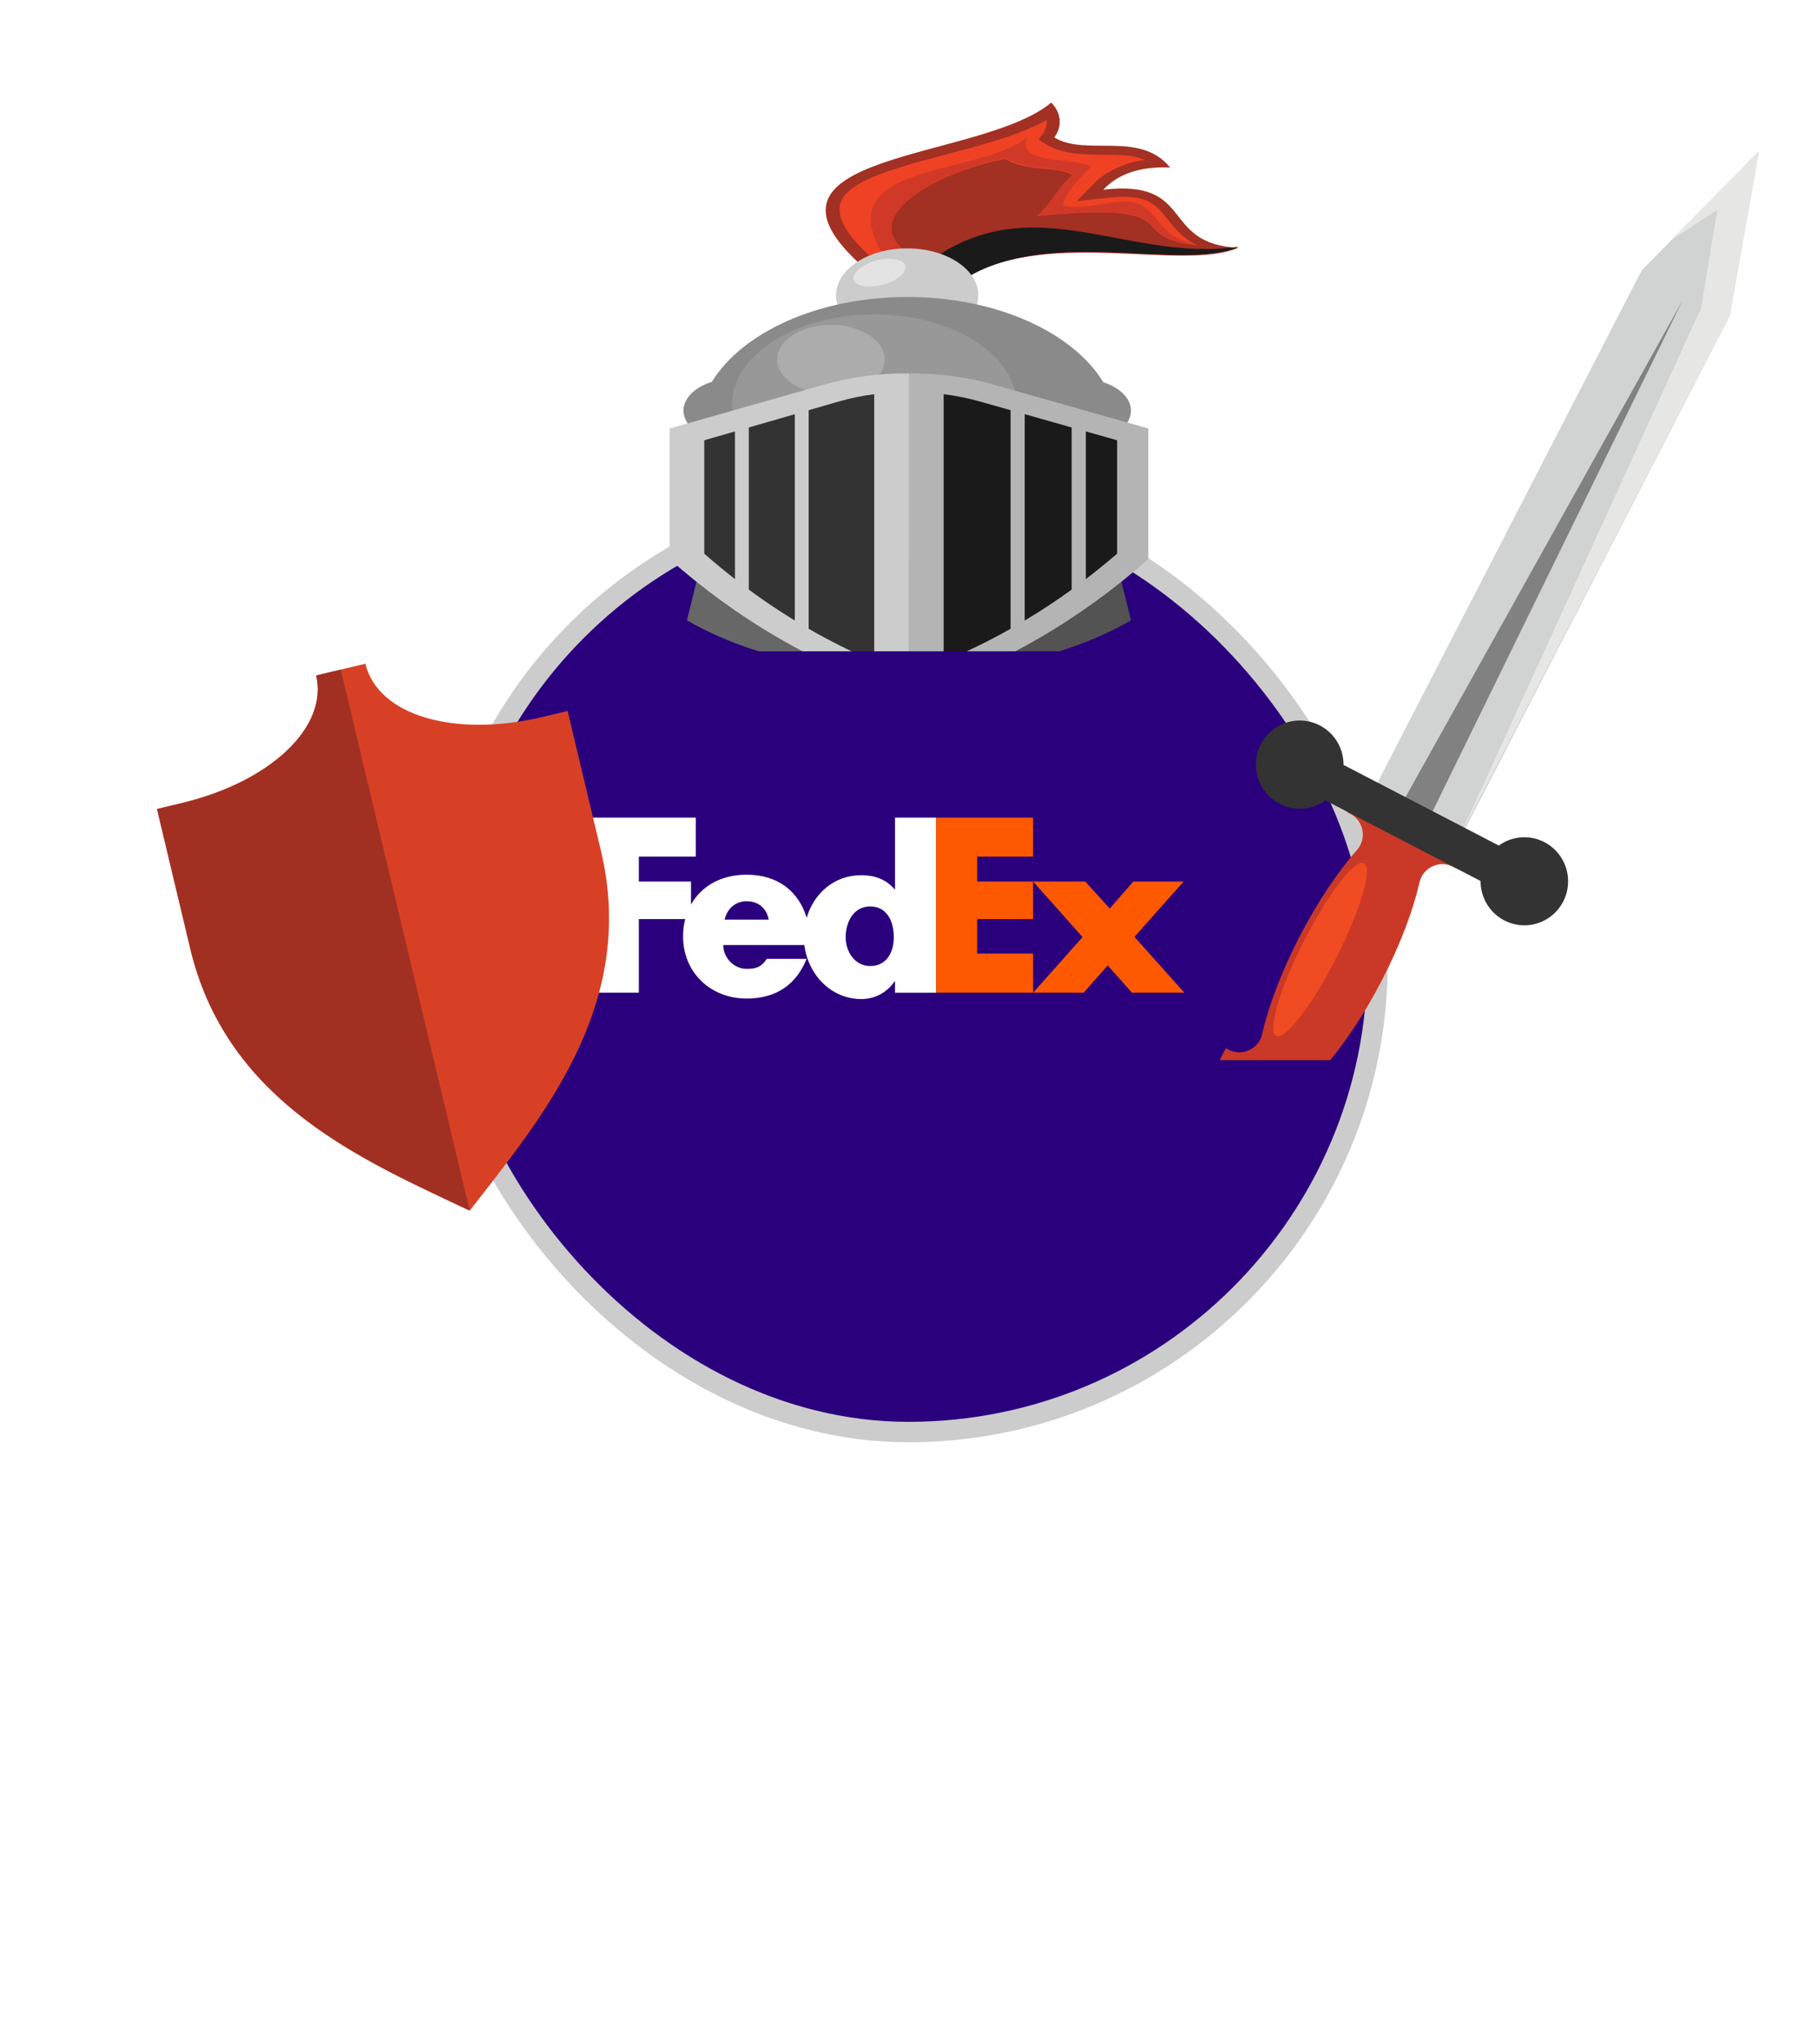 <svg width="89" height="100" viewBox="0 0 89 100" fill="none" xmlns="http://www.w3.org/2000/svg">
<rect x="21.503" y="24.128" width="45.934" height="45.934" rx="22.967" fill="#2A007C"/>
<rect x="21.503" y="24.128" width="45.934" height="45.934" rx="22.967" stroke="#CDCCCC"/>
<g clip-path="url(#clip0_459_98)">
<path d="M53.129 43.128L54.328 44.449L55.482 43.128L57.946 43.128L55.538 45.836L57.979 48.566L55.415 48.566L54.228 47.235L53.051 48.566L50.576 48.566L52.996 45.847L50.576 43.128L53.129 43.128Z" fill="#FF5900"/>
<path d="M50.576 43.128L50.576 44.965L47.836 44.965L47.836 46.652L50.576 46.652L50.576 48.566L45.822 48.566L45.822 40L50.576 40L50.576 41.909L47.836 41.909L47.836 43.128L50.576 43.128Z" fill="#FF5900"/>
<path d="M43.816 40L43.816 43.506L43.794 43.506C43.35 42.995 42.795 42.818 42.151 42.818C40.833 42.818 39.84 43.715 39.491 44.9C39.093 43.594 38.067 42.793 36.547 42.793C35.312 42.793 34.337 43.347 33.828 44.251L33.828 43.128L31.275 43.128L31.275 41.909L34.061 41.909L34.061 40L29 40L29 48.566L31.275 48.566L31.275 44.965L33.543 44.965C33.476 45.23 33.44 45.513 33.44 45.812C33.44 47.599 34.805 48.853 36.547 48.853C38.012 48.853 38.977 48.165 39.488 46.912L37.538 46.912C37.274 47.289 37.074 47.4 36.547 47.4C35.935 47.4 35.408 46.867 35.408 46.235L39.379 46.235C39.551 47.654 40.657 48.878 42.173 48.878C42.828 48.878 43.427 48.556 43.794 48.012L43.816 48.012L43.816 48.567L45.821 48.567L45.821 40L43.816 40ZM35.472 44.991C35.598 44.447 36.02 44.091 36.547 44.091C37.127 44.091 37.528 44.436 37.633 44.991C37.677 44.991 35.472 44.991 35.472 44.991ZM42.599 47.262C41.859 47.262 41.4 46.573 41.4 45.854C41.4 45.085 41.799 44.346 42.599 44.346C43.427 44.346 43.757 45.085 43.757 45.854C43.757 46.583 43.407 47.262 42.599 47.262Z" fill="white"/>
<path d="M45.822 52.849L45.822 49.78L47.518 49.78L47.518 50.009L46.102 50.009L46.102 51.141L47.458 51.141L47.458 51.37L46.102 51.37L46.102 52.62L47.581 52.62L47.581 52.849L45.822 52.849Z" fill="#2A007C"/>
<path d="M47.784 52.849L48.611 51.747L47.826 50.704L48.144 50.704L48.785 51.556L49.412 50.704L49.73 50.704L48.933 51.747L49.764 52.849L49.442 52.849L48.755 51.938L48.102 52.849L47.784 52.849Z" fill="#2A007C"/>
<path d="M50.302 53.654L50.043 53.654L50.043 51.345C50.043 51.133 50.043 50.917 50.031 50.704L50.285 50.704L50.294 51.027C50.454 50.772 50.666 50.654 50.985 50.654C51.646 50.654 51.93 51.2 51.93 51.776C51.93 52.354 51.646 52.9 50.985 52.9C50.688 52.9 50.455 52.786 50.302 52.54L50.302 53.654ZM51.655 51.776C51.655 51.319 51.463 50.869 50.955 50.869C50.476 50.869 50.302 51.264 50.302 51.776C50.302 52.29 50.476 52.684 50.955 52.684C51.464 52.684 51.655 52.234 51.655 51.776Z" fill="#2A007C"/>
<path d="M53.26 50.903C52.831 50.903 52.682 51.264 52.682 51.636L52.682 52.849L52.424 52.849L52.424 51.335C52.424 51.128 52.42 50.916 52.411 50.704L52.666 50.704L52.683 51.014C52.81 50.768 53.023 50.654 53.306 50.654C53.344 50.654 53.387 50.657 53.425 50.662L53.425 50.921C53.365 50.911 53.319 50.903 53.26 50.903Z" fill="#2A007C"/>
<path d="M53.742 51.823C53.742 52.306 53.971 52.705 54.441 52.705C54.805 52.705 54.975 52.463 55.039 52.222L55.285 52.222C55.17 52.671 54.894 52.9 54.407 52.9C53.754 52.9 53.465 52.417 53.465 51.815C53.465 51.2 53.766 50.654 54.441 50.654C55.123 50.654 55.306 51.251 55.306 51.823L53.742 51.823ZM53.75 51.628L55.03 51.628C55.03 51.209 54.831 50.848 54.424 50.848C54.055 50.848 53.801 51.128 53.75 51.628Z" fill="#2A007C"/>
<path d="M56.315 52.9C55.875 52.9 55.544 52.692 55.544 52.222L55.803 52.222C55.803 52.544 56.015 52.705 56.329 52.705C56.621 52.705 56.85 52.565 56.85 52.277C56.85 52.018 56.583 51.95 56.303 51.87C55.964 51.772 55.595 51.666 55.595 51.251C55.595 50.789 55.981 50.654 56.342 50.654C56.757 50.654 57.066 50.814 57.079 51.259L56.82 51.259C56.808 51.005 56.625 50.861 56.35 50.861C56.133 50.861 55.871 50.946 55.871 51.225C55.871 51.48 56.133 51.552 56.413 51.628C56.753 51.721 57.126 51.823 57.126 52.239C57.125 52.722 56.752 52.9 56.315 52.9Z" fill="#2A007C"/>
<path d="M58.109 52.9C57.668 52.9 57.337 52.692 57.337 52.222L57.596 52.222C57.596 52.544 57.808 52.705 58.122 52.705C58.415 52.705 58.644 52.565 58.644 52.277C58.644 52.018 58.376 51.95 58.096 51.87C57.758 51.772 57.389 51.666 57.389 51.251C57.389 50.789 57.775 50.654 58.135 50.654C58.55 50.654 58.86 50.814 58.873 51.259L58.614 51.259C58.601 51.005 58.419 50.861 58.143 50.861C57.927 50.861 57.664 50.946 57.664 51.225C57.664 51.48 57.927 51.552 58.207 51.628C58.547 51.721 58.92 51.823 58.92 52.239C58.919 52.722 58.546 52.9 58.109 52.9Z" fill="#2A007C"/>
</g>
<g filter="url(#filter0_d_459_98)">
<path d="M22.995 55.229L23.606 54.447C26.958 50.145 31.129 44.792 29.418 37.619L27.788 30.784L26.581 31.072C22.227 32.111 18.489 30.993 17.888 28.472L15.476 29.047C16.077 31.568 13.247 34.253 8.892 35.291L7.686 35.579L9.316 42.414C11.027 49.587 17.166 52.48 22.097 54.806L22.995 55.229Z" fill="#D84025"/>
</g>
<g filter="url(#filter1_d_459_98)">
<path d="M8.892 35.291C13.247 34.253 16.077 31.568 15.476 29.047L16.682 28.759L22.996 55.227L22.994 55.229L22.097 54.806C17.165 52.48 11.027 49.587 9.316 42.414L7.686 35.579L8.892 35.291Z" fill="#A13023"/>
</g>
<g clip-path="url(#clip1_459_98)">
<g filter="url(#filter2_d_459_98)">
<path fill-rule="evenodd" clip-rule="evenodd" d="M54.443 22.588C54.752 23.844 55.06 25.099 55.367 26.352C52.543 27.968 48.977 28.871 44.497 28.872V23.689L54.443 22.588Z" fill="#535353"/>
<path fill-rule="evenodd" clip-rule="evenodd" d="M34.559 22.588C34.246 23.844 33.936 25.099 33.628 26.352C36.458 27.968 40.016 28.871 44.497 28.872V23.689L34.559 22.588Z" fill="#676767"/>
<path fill-rule="evenodd" clip-rule="evenodd" d="M42.274 9.076C35.821 3.369 48.023 3.91 51.461 1.019C51.704 1.26 51.848 1.551 51.875 1.854C51.902 2.157 51.811 2.459 51.614 2.723C53.141 3.672 55.824 2.378 57.279 4.195C55.63 4.124 54.626 4.618 54.014 5.28C58.536 4.756 56.767 7.943 60.632 8.123C57.752 9.342 50.99 7.001 46.808 9.851C44.921 9.798 44.162 9.133 42.274 9.076Z" fill="#A23023"/>
<path fill-rule="evenodd" clip-rule="evenodd" d="M60.63 8.07C57.78 9.33 51.066 6.93 46.916 9.851C46.143 9.818 45.383 9.684 44.667 9.455C50.096 4.661 54.913 8.917 60.632 8.07H60.63Z" fill="#1A1A1A"/>
<path fill-rule="evenodd" clip-rule="evenodd" d="M42.651 8.591C43.396 8.649 44.127 8.783 44.823 8.989L44.872 9.001C44.629 8.73 44.39 8.458 44.155 8.187C42.02 6.37 46.514 4.222 49.239 3.781C50.221 4.415 51.733 4.115 52.508 4.56C51.84 5.1 51.426 6.033 50.756 6.573C58.407 5.799 54.922 7.641 58.594 7.998C58.347 7.873 58.122 7.725 57.926 7.557C56.696 6.512 56.879 5.372 54.198 5.677L52.706 5.846C52.97 5.573 53.236 5.301 53.504 5.03C54.108 4.399 55.017 3.968 56.041 3.827C55.801 3.722 55.536 3.652 55.262 3.621C55 3.591 54.736 3.575 54.471 3.573C53.278 3.552 52.141 3.622 51.192 3.052L50.84 2.837C50.909 2.742 50.981 2.649 51.045 2.556C51.203 2.347 51.27 2.107 51.235 1.868C50.006 2.562 48.305 3.029 46.848 3.416C45.694 3.721 44.483 4.026 43.389 4.406C42.616 4.678 41.749 5.054 41.34 5.57C40.596 6.531 41.745 7.78 42.651 8.591Z" fill="#EF4123"/>
<path fill-rule="evenodd" clip-rule="evenodd" d="M43.726 8.717C44.114 8.793 44.496 8.884 44.871 8.989L44.92 9.001C44.678 8.728 44.44 8.455 44.206 8.182C42.078 6.354 46.556 4.191 49.272 3.747C50.25 4.386 51.757 4.083 52.529 4.532C51.863 5.075 51.451 6.014 50.783 6.558C58.408 5.778 54.935 7.632 58.594 7.991C56.689 7.618 56.723 6.271 55.641 5.947C54.559 5.623 53.129 6.369 52.039 6.045C52.153 5.42 52.67 4.912 53.421 4.137C52.378 3.663 49.746 4.087 50.293 2.717C47.951 4.659 40.406 3.855 43.268 8.55L43.726 8.717Z" fill="#D03927"/>
<path d="M44.412 12.738C46.335 12.738 47.894 11.711 47.894 10.445C47.894 9.179 46.335 8.152 44.412 8.152C42.489 8.152 40.931 9.179 40.931 10.445C40.931 11.711 42.489 12.738 44.412 12.738Z" fill="#CDCCCC"/>
<path fill-rule="evenodd" clip-rule="evenodd" d="M44.428 10.53C48.793 10.53 52.523 12.261 54.014 14.702C54.816 14.959 55.367 15.489 55.367 16.095C55.363 16.297 55.302 16.496 55.188 16.679C55.075 16.861 54.911 17.024 54.707 17.157C54.633 20.727 50.059 23.607 44.428 23.607C38.796 23.607 34.239 20.733 34.153 17.172C33.94 17.039 33.768 16.874 33.648 16.687C33.528 16.5 33.463 16.296 33.458 16.089C33.458 15.477 34.028 14.936 34.847 14.683C36.346 12.248 40.069 10.53 44.428 10.53Z" fill="#8B8A8A"/>
<path fill-rule="evenodd" clip-rule="evenodd" d="M42.799 20.211C46.637 20.211 49.762 18.231 49.762 15.795C49.762 13.359 46.631 11.379 42.799 11.379C38.967 11.379 35.836 13.359 35.836 15.795C35.836 18.231 38.959 20.211 42.799 20.211Z" fill="#989898"/>
<path fill-rule="evenodd" clip-rule="evenodd" d="M40.676 15.285C42.127 15.285 43.308 14.522 43.308 13.587C43.308 12.652 42.127 11.889 40.676 11.889C39.225 11.889 38.044 12.651 38.044 13.587C38.044 14.524 39.237 15.285 40.676 15.285Z" fill="#ACACAC"/>
<path fill-rule="evenodd" clip-rule="evenodd" d="M44.497 14.267H44.398C43.009 14.261 41.631 14.449 40.331 14.82L32.779 16.965V23.355C36.083 26.279 39.936 28.57 44.497 30.061V14.267Z" fill="#CDCCCC"/>
<path fill-rule="evenodd" clip-rule="evenodd" d="M42.799 15.285C42.197 15.362 41.607 15.484 41.036 15.651L39.589 16.068V26.762C40.61 27.351 41.682 27.886 42.797 28.363V15.285H42.799ZM38.909 16.264L36.657 16.913V24.846C37.369 25.37 38.119 25.877 38.909 26.359V16.264ZM35.979 17.107L34.477 17.539V23.087C34.958 23.51 35.459 23.924 35.979 24.331V17.107Z" fill="#333333"/>
<path fill-rule="evenodd" clip-rule="evenodd" d="M44.497 14.267H44.597C45.982 14.262 47.357 14.45 48.654 14.82L56.216 16.963V23.353C52.91 26.279 49.056 28.57 44.497 30.061V14.267Z" fill="#B4B4B4"/>
<path fill-rule="evenodd" clip-rule="evenodd" d="M46.196 15.285C46.81 15.362 47.413 15.484 47.995 15.651L49.473 16.068V26.762C48.429 27.351 47.335 27.886 46.198 28.363V15.285H46.196ZM50.166 16.264L52.463 16.913V24.846C51.738 25.37 50.973 25.877 50.166 26.359V16.264ZM53.157 17.107L54.688 17.539V23.087C54.198 23.51 53.688 23.924 53.157 24.331V17.107Z" fill="#1A1A1A"/>
<path fill-rule="evenodd" clip-rule="evenodd" d="M43.534 8.662C44.186 8.662 44.498 8.967 44.233 9.341C44.065 9.541 43.824 9.709 43.533 9.828C43.242 9.946 42.911 10.013 42.572 10.02C41.922 10.02 41.609 9.717 41.874 9.341C42.043 9.141 42.283 8.974 42.574 8.855C42.864 8.736 43.195 8.67 43.534 8.662Z" fill="#E3E3E3"/>
</g>
</g>
<g clip-path="url(#clip2_459_98)">
<g filter="url(#filter3_d_459_98)">
<path fill-rule="evenodd" clip-rule="evenodd" d="M60.009 47.283L60.145 47.354C60.299 47.437 60.471 47.482 60.646 47.486C60.821 47.489 60.994 47.452 61.152 47.376C61.312 47.304 61.452 47.197 61.562 47.061C61.673 46.925 61.749 46.765 61.786 46.594C62.099 45.228 62.724 43.559 63.614 41.834C64.503 40.11 65.502 38.635 66.428 37.589C66.544 37.458 66.628 37.303 66.675 37.135C66.722 36.967 66.73 36.791 66.698 36.619C66.666 36.448 66.596 36.286 66.492 36.146C66.388 36.006 66.253 35.891 66.098 35.811L65.96 35.741L66.526 34.647L69.184 36.016L71.841 37.384L71.275 38.478L71.139 38.408C70.984 38.326 70.811 38.282 70.636 38.278C70.46 38.274 70.286 38.31 70.126 38.384C69.967 38.458 69.827 38.568 69.717 38.705C69.607 38.842 69.53 39.002 69.492 39.174C69.179 40.538 68.554 42.209 67.664 43.932C66.775 45.655 65.776 47.132 64.85 48.178C64.734 48.308 64.65 48.463 64.603 48.631C64.556 48.8 64.548 48.976 64.58 49.148C64.612 49.319 64.683 49.481 64.787 49.622C64.891 49.762 65.025 49.876 65.18 49.956L65.318 50.027L64.752 51.121L62.094 49.753L59.443 48.379L60.009 47.283Z" fill="#CA3927"/>
<path fill-rule="evenodd" clip-rule="evenodd" d="M66.774 38.234C67.212 38.463 66.603 40.541 65.412 42.874C64.221 45.206 62.9 46.913 62.469 46.685C62.039 46.456 62.64 44.377 63.831 42.045C65.022 39.713 66.335 38.005 66.774 38.234Z" fill="#F04B23"/>
<path fill-rule="evenodd" clip-rule="evenodd" d="M86.108 3.397L84.683 11.445L71.396 37.194L67.086 34.97L80.373 9.221L86.108 3.397Z" fill="#D1D2D2"/>
<path fill-rule="evenodd" clip-rule="evenodd" d="M81.808 7.744L84.07 6.271L83.275 11.073L71.332 37.194L84.677 11.445L86.108 3.397L81.808 7.744Z" fill="#E6E6E5"/>
<path fill-rule="evenodd" clip-rule="evenodd" d="M82.371 10.7L76.093 23.522L69.814 36.345L69.128 35.996L68.445 35.648L75.408 23.174L82.371 10.7Z" fill="#818181"/>
<path fill-rule="evenodd" clip-rule="evenodd" d="M65.773 33.423L73.372 37.367C73.763 37.084 74.237 36.942 74.718 36.963C75.199 36.984 75.659 37.168 76.023 37.484C76.388 37.8 76.636 38.231 76.728 38.706C76.819 39.182 76.749 39.674 76.528 40.104C76.307 40.535 75.948 40.877 75.51 41.078C75.072 41.278 74.579 41.324 74.112 41.208C73.644 41.092 73.229 40.821 72.933 40.439C72.638 40.057 72.478 39.586 72.481 39.102L64.882 35.158C64.49 35.442 64.016 35.585 63.534 35.564C63.052 35.543 62.591 35.359 62.226 35.042C61.861 34.726 61.612 34.295 61.52 33.818C61.429 33.342 61.499 32.849 61.72 32.418C61.942 31.987 62.301 31.644 62.74 31.443C63.179 31.243 63.673 31.197 64.141 31.313C64.609 31.429 65.025 31.701 65.321 32.083C65.617 32.466 65.776 32.938 65.773 33.423Z" fill="#333333"/>
</g>
</g>
<g filter="url(#filter4_d_459_98)">
<path d="M12.697 76.116V79.26H16.812V80.1H12.697V84H11.773V75.252H17.197V76.116H12.697ZM23.621 81.288H18.797C18.829 81.872 19.049 82.356 19.457 82.74C19.857 83.132 20.349 83.328 20.933 83.328C21.389 83.328 21.777 83.22 22.097 83.004C22.417 82.78 22.645 82.464 22.781 82.056L23.549 82.296C23.381 82.856 23.057 83.3 22.577 83.628C22.081 83.948 21.537 84.108 20.945 84.108C20.385 84.108 19.869 83.968 19.397 83.688C18.925 83.408 18.565 83.032 18.317 82.56C18.053 82.096 17.921 81.58 17.921 81.012C17.921 80.468 18.045 79.964 18.293 79.5C18.525 79.028 18.873 78.648 19.337 78.36C19.785 78.072 20.281 77.928 20.825 77.928C21.425 77.928 21.937 78.064 22.361 78.336C22.793 78.6 23.113 78.964 23.321 79.428C23.529 79.868 23.633 80.392 23.633 81C23.633 81.104 23.629 81.2 23.621 81.288ZM18.809 80.544H22.757C22.701 80 22.501 79.552 22.157 79.2C21.821 78.864 21.377 78.696 20.825 78.696C20.321 78.696 19.877 78.876 19.493 79.236C19.109 79.612 18.881 80.048 18.809 80.544ZM24.706 81.012C24.706 80.212 24.962 79.504 25.474 78.888C25.994 78.248 26.67 77.928 27.502 77.928C28.054 77.928 28.526 78.068 28.918 78.348C29.254 78.588 29.554 78.9 29.818 79.284V74.904H30.682V84H29.83V82.728C29.286 83.632 28.51 84.084 27.502 84.084C26.67 84.084 25.99 83.776 25.462 83.16C24.958 82.552 24.706 81.836 24.706 81.012ZM27.682 83.328C28.282 83.336 28.794 83.104 29.218 82.632C29.642 82.16 29.846 81.616 29.83 81C29.83 80.608 29.738 80.24 29.554 79.896C29.37 79.544 29.114 79.256 28.786 79.032C28.45 78.816 28.082 78.708 27.682 78.708C27.042 78.708 26.538 78.928 26.17 79.368C25.786 79.816 25.594 80.372 25.594 81.036C25.594 81.908 25.918 82.564 26.566 83.004C26.894 83.22 27.266 83.328 27.682 83.328ZM32.878 84V75.252H38.35V76.104H33.802V79.128H37.966V79.98H33.802V83.148H38.398V84H32.878ZM44.004 84L42.156 81.576L40.308 84H39.288L41.652 80.964L39.384 78.036H40.404L42.168 80.352L43.932 78.036H44.94L42.684 80.952L45.036 84H44.004ZM48.953 80.004V79.716C48.953 78.564 49.233 77.516 49.794 76.572C50.346 75.62 51.126 74.856 52.133 74.28L52.493 74.844C50.725 75.98 49.842 77.608 49.842 79.728V79.992C49.842 82.096 50.725 83.72 52.493 84.864L52.133 85.452C51.126 84.868 50.346 84.1 49.794 83.148C49.233 82.204 48.953 81.156 48.953 80.004ZM54.931 76.116V79.26H59.047V80.1H54.931V84H54.007V75.252H59.431V76.116H54.931ZM61.097 84V75.252H63.701C64.381 75.252 65.005 75.364 65.573 75.588C66.141 75.804 66.629 76.108 67.037 76.5C67.893 77.332 68.321 78.368 68.321 79.608C68.321 80.248 68.201 80.844 67.961 81.396C67.729 81.924 67.401 82.388 66.977 82.788C66.089 83.596 64.997 84 63.701 84H61.097ZM62.021 76.116V83.136H63.665C64.393 83.136 65.037 82.984 65.597 82.68C66.173 82.376 66.609 81.964 66.905 81.444C67.217 80.916 67.373 80.312 67.373 79.632C67.373 78.624 67.037 77.784 66.365 77.112C65.701 76.448 64.801 76.116 63.665 76.116H62.021ZM74.846 84L72.002 80.172L69.182 84H68.102L71.462 79.524L68.258 75.252H69.326L72.026 78.852L74.702 75.252H75.77L72.566 79.512L75.914 84H74.846ZM79.838 79.716V80.004C79.838 81.164 79.562 82.216 79.01 83.16C78.45 84.104 77.666 84.868 76.658 85.452L76.298 84.864C78.066 83.72 78.95 82.096 78.95 79.992V79.728C78.95 77.608 78.066 75.98 76.298 74.844L76.658 74.28C77.666 74.848 78.45 75.608 79.01 76.56C79.562 77.512 79.838 78.564 79.838 79.716Z" fill="white"/>
</g>
<defs>
<filter id="filter0_d_459_98" x="3.686" y="28.472" width="30.129" height="34.757" filterUnits="userSpaceOnUse" color-interpolation-filters="sRGB">
<feFlood flood-opacity="0" result="BackgroundImageFix"/>
<feColorMatrix in="SourceAlpha" type="matrix" values="0 0 0 0 0 0 0 0 0 0 0 0 0 0 0 0 0 0 127 0" result="hardAlpha"/>
<feOffset dy="4"/>
<feGaussianBlur stdDeviation="2"/>
<feComposite in2="hardAlpha" operator="out"/>
<feColorMatrix type="matrix" values="0 0 0 0 0 0 0 0 0 0 0 0 0 0 0 0 0 0 0.25 0"/>
<feBlend mode="normal" in2="BackgroundImageFix" result="effect1_dropShadow_459_98"/>
<feBlend mode="normal" in="SourceGraphic" in2="effect1_dropShadow_459_98" result="shape"/>
</filter>
<filter id="filter1_d_459_98" x="3.686" y="28.759" width="23.31" height="34.47" filterUnits="userSpaceOnUse" color-interpolation-filters="sRGB">
<feFlood flood-opacity="0" result="BackgroundImageFix"/>
<feColorMatrix in="SourceAlpha" type="matrix" values="0 0 0 0 0 0 0 0 0 0 0 0 0 0 0 0 0 0 127 0" result="hardAlpha"/>
<feOffset dy="4"/>
<feGaussianBlur stdDeviation="2"/>
<feComposite in2="hardAlpha" operator="out"/>
<feColorMatrix type="matrix" values="0 0 0 0 0 0 0 0 0 0 0 0 0 0 0 0 0 0 0.25 0"/>
<feBlend mode="normal" in2="BackgroundImageFix" result="effect1_dropShadow_459_98"/>
<feBlend mode="normal" in="SourceGraphic" in2="effect1_dropShadow_459_98" result="shape"/>
</filter>
<filter id="filter2_d_459_98" x="22.779" y="-4.981" width="47.853" height="49.042" filterUnits="userSpaceOnUse" color-interpolation-filters="sRGB">
<feFlood flood-opacity="0" result="BackgroundImageFix"/>
<feColorMatrix in="SourceAlpha" type="matrix" values="0 0 0 0 0 0 0 0 0 0 0 0 0 0 0 0 0 0 127 0" result="hardAlpha"/>
<feOffset dy="4"/>
<feGaussianBlur stdDeviation="5"/>
<feComposite in2="hardAlpha" operator="out"/>
<feColorMatrix type="matrix" values="0 0 0 0 0 0 0 0 0 0 0 0 0 0 0 0 0 0 0.5 0"/>
<feBlend mode="normal" in2="BackgroundImageFix" result="effect1_dropShadow_459_98"/>
<feBlend mode="normal" in="SourceGraphic" in2="effect1_dropShadow_459_98" result="shape"/>
</filter>
<filter id="filter3_d_459_98" x="49.443" y="-2.603" width="46.665" height="67.724" filterUnits="userSpaceOnUse" color-interpolation-filters="sRGB">
<feFlood flood-opacity="0" result="BackgroundImageFix"/>
<feColorMatrix in="SourceAlpha" type="matrix" values="0 0 0 0 0 0 0 0 0 0 0 0 0 0 0 0 0 0 127 0" result="hardAlpha"/>
<feOffset dy="4"/>
<feGaussianBlur stdDeviation="5"/>
<feComposite in2="hardAlpha" operator="out"/>
<feColorMatrix type="matrix" values="0 0 0 0 0 0 0 0 0 0 0 0 0 0 0 0 0 0 0.5 0"/>
<feBlend mode="normal" in2="BackgroundImageFix" result="effect1_dropShadow_459_98"/>
<feBlend mode="normal" in="SourceGraphic" in2="effect1_dropShadow_459_98" result="shape"/>
</filter>
<filter id="filter4_d_459_98" x="9.772" y="74.28" width="72.066" height="15.172" filterUnits="userSpaceOnUse" color-interpolation-filters="sRGB">
<feFlood flood-opacity="0" result="BackgroundImageFix"/>
<feColorMatrix in="SourceAlpha" type="matrix" values="0 0 0 0 0 0 0 0 0 0 0 0 0 0 0 0 0 0 127 0" result="hardAlpha"/>
<feOffset dy="2"/>
<feGaussianBlur stdDeviation="1"/>
<feComposite in2="hardAlpha" operator="out"/>
<feColorMatrix type="matrix" values="0 0 0 0 0 0 0 0 0 0 0 0 0 0 0 0 0 0 0.5 0"/>
<feBlend mode="normal" in2="BackgroundImageFix" result="effect1_dropShadow_459_98"/>
<feBlend mode="normal" in="SourceGraphic" in2="effect1_dropShadow_459_98" result="shape"/>
</filter>
<clipPath id="clip0_459_98">
<rect width="30" height="13.655" fill="white" transform="translate(29 40)"/>
</clipPath>
<clipPath id="clip1_459_98">
<rect width="30.571" height="31.865" fill="white" transform="translate(31.929)"/>
</clipPath>
<clipPath id="clip2_459_98">
<rect width="28.884" height="51.868" fill="white" transform="translate(59.613)"/>
</clipPath>
</defs>
</svg>
